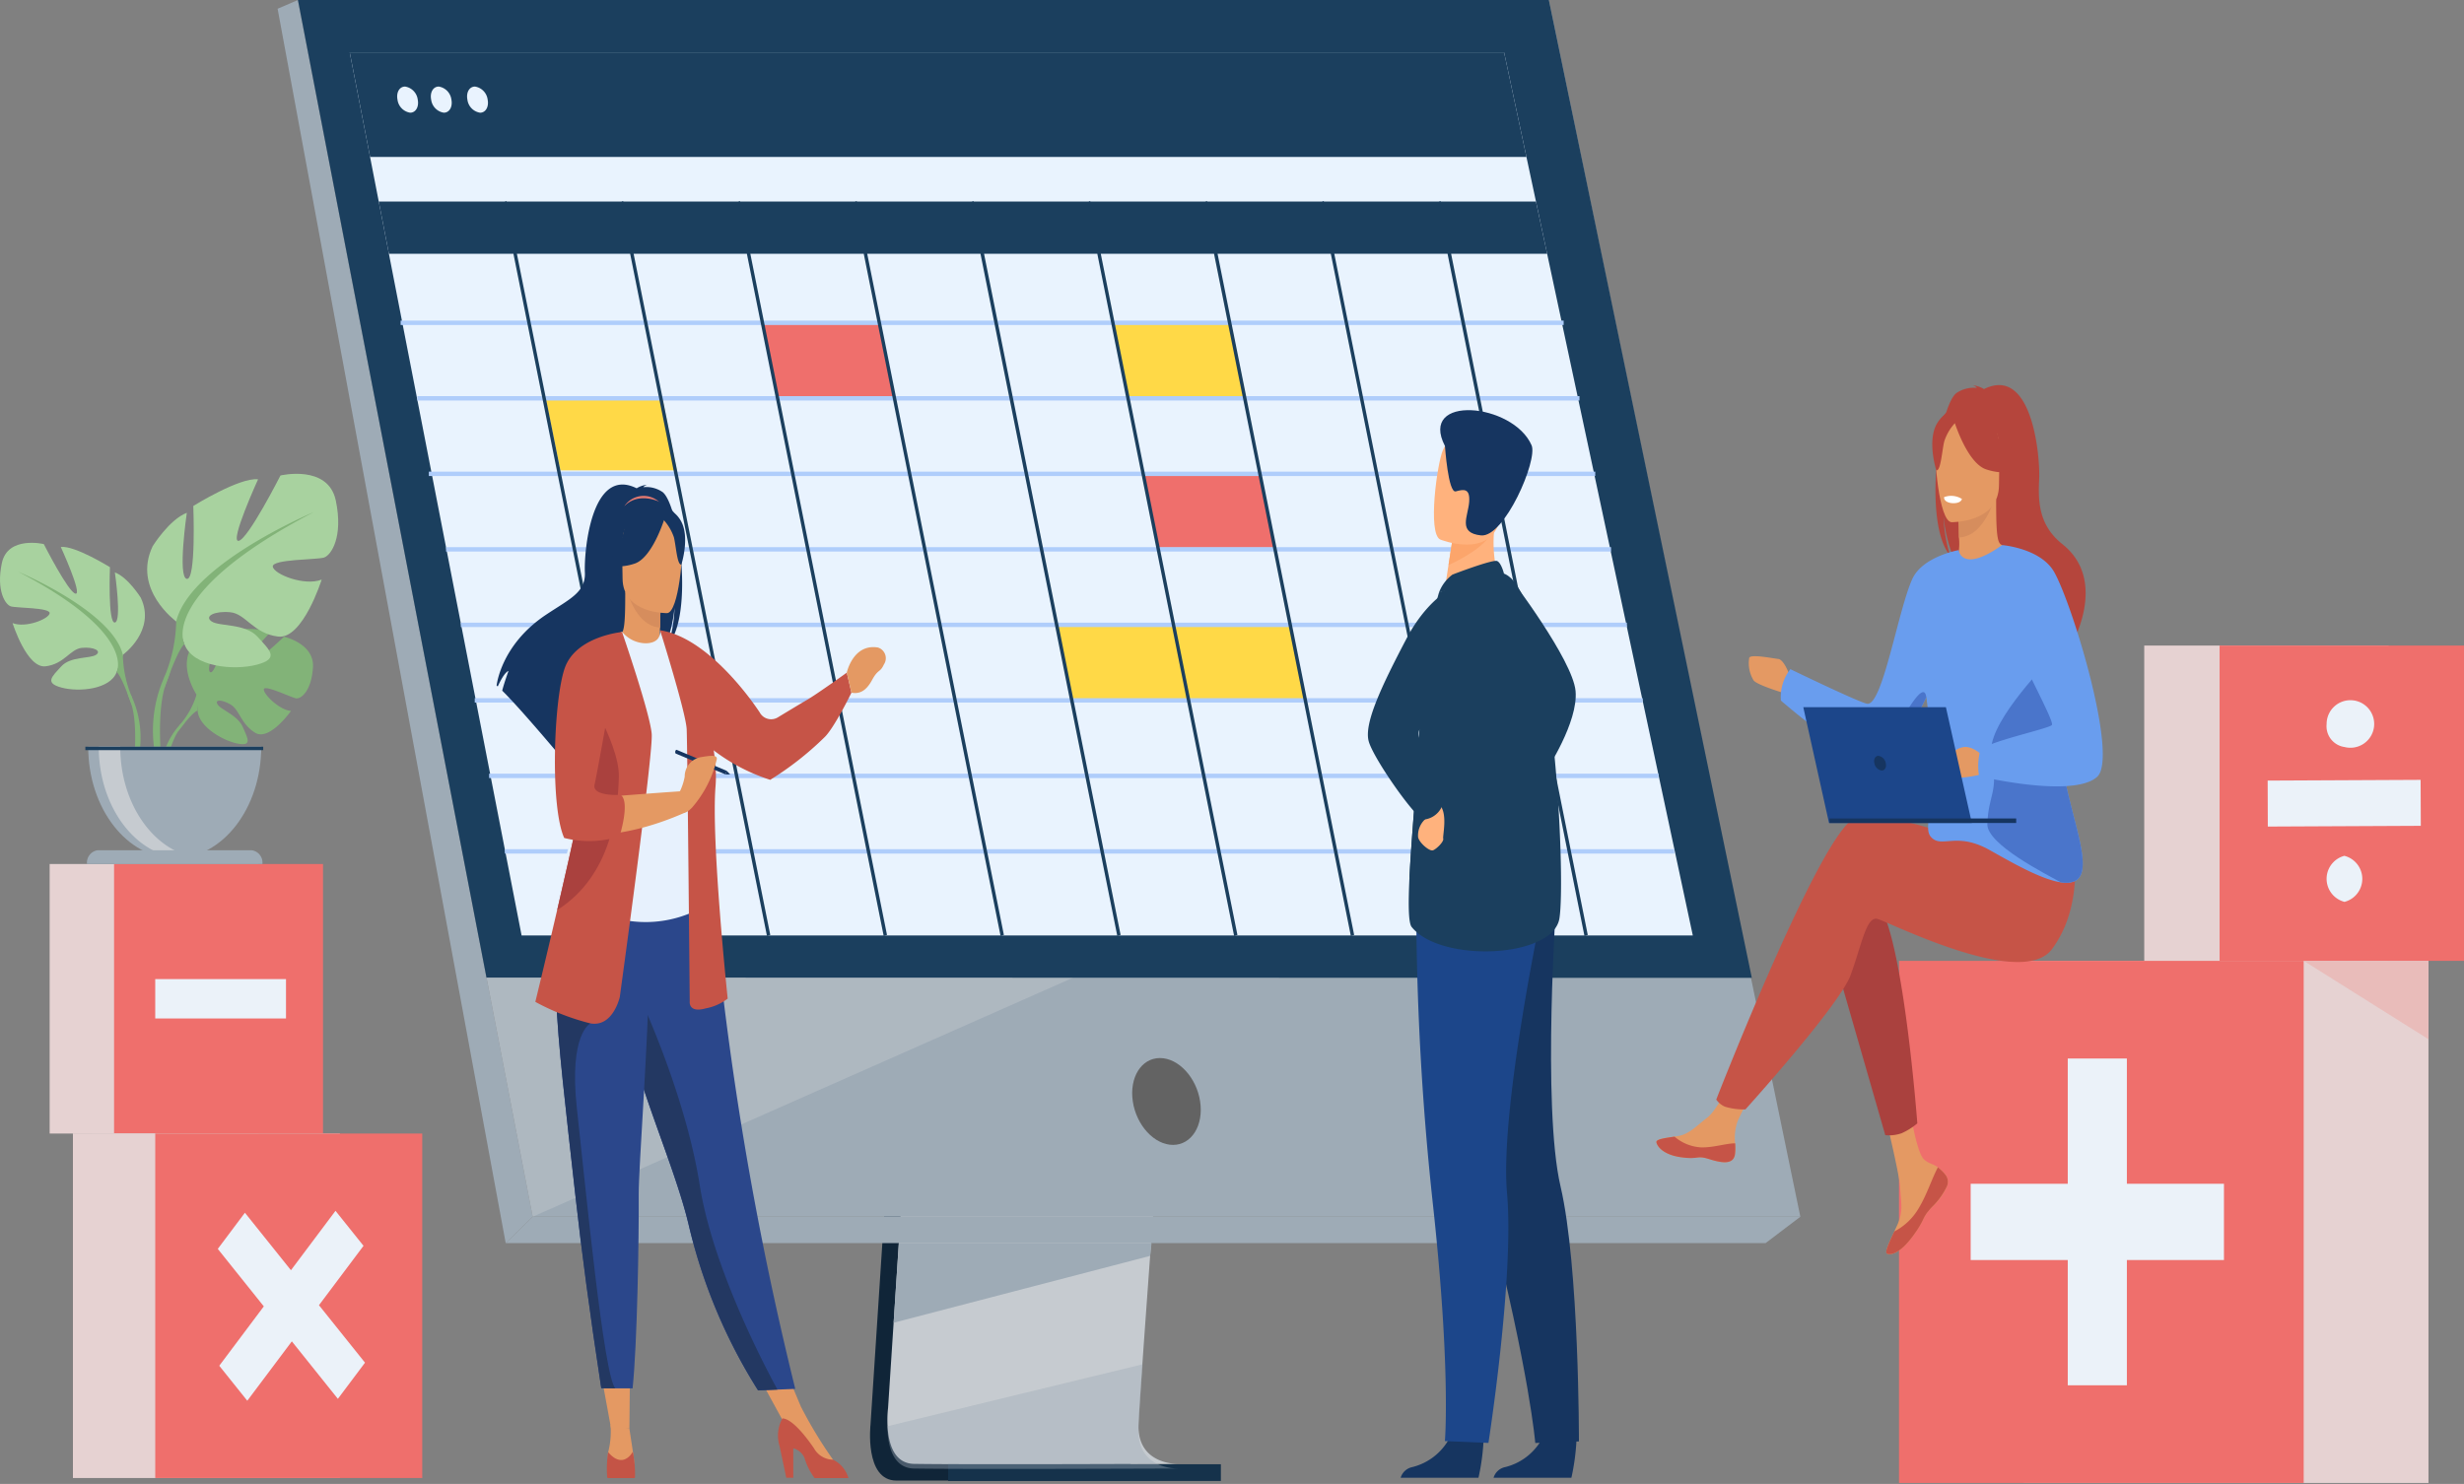 <svg id="Grupo_592457" data-name="Grupo 592457" xmlns="http://www.w3.org/2000/svg" xmlns:xlink="http://www.w3.org/1999/xlink" width="268.32" height="161.627" viewBox="0 0 268.32 161.627">
  <rect x="0" y="0" width="268.32" height="161.627" fill="#808080" stroke="none"/>
  <defs>
    <clipPath id="clip-path">
      <rect id="Rectángulo_53750" data-name="Rectángulo 53750" width="268.32" height="161.627" fill="none"/>
    </clipPath>
    <clipPath id="clip-path-3">
      <rect id="Rectángulo_53727" data-name="Rectángulo 53727" width="31.589" height="11.397" fill="#9eabb6"/>
    </clipPath>
    <clipPath id="clip-path-4">
      <rect id="Rectángulo_53728" data-name="Rectángulo 53728" width="63.87" height="26.05" fill="#c6cbd0"/>
    </clipPath>
  </defs>
  <g id="Grupo_592456" data-name="Grupo 592456" clip-path="url(#clip-path)">
    <g id="Grupo_592455" data-name="Grupo 592455" transform="translate(0 0)">
      <g id="Grupo_592454" data-name="Grupo 592454" clip-path="url(#clip-path)">
        <path id="Trazado_245104" data-name="Trazado 245104" d="M1035,451.657l-6.549,100.485s-.686,6.091,2.825,6.1c5.773.018,28.735,0,28.735,0s-4.345-1.268-4.292-4.121c.062-3.363,7.655-103.417,7.655-103.417Z" transform="translate(-933.655 -396.977)" fill="#102538"/>
        <path id="Trazado_245105" data-name="Trazado 245105" d="M1080.476,542.95c-1.135,0-23.067.093-28.689,0-2.45-.039-2.88-2.811-2.9-4.6a11.558,11.558,0,0,1,.074-1.5l.17-2.612.434-6.657.383-5.881.492-7.557.415-6.379,4.653-71.4,28.374-.95s-3.2,41.872-5.46,72.352c-.253,3.4-.493,6.652-.715,9.692q-.109,1.456-.209,2.843c-.21,2.884-.4,5.532-.569,7.87-.088,1.232-.169,2.377-.242,3.426-.289,4.11-.458,6.735-.46,7.234a5.418,5.418,0,0,0,.055.813c.466,3.2,3.765,3.307,4.191,3.307" transform="translate(-952.253 -383.506)" fill="#c6cbd0"/>
        <path id="Trazado_245106" data-name="Trazado 245106" d="M488.359,0H352.137L368.09,82.684l2.184,11.324,7.43,38.513H515.745Z" transform="translate(-319.695 0.002)" fill="#9eabb6"/>
        <path id="Trazado_245107" data-name="Trazado 245107" d="M330.348,0l-2.211.951L352.976,135.4l2.939-2.876Z" transform="translate(-297.906 0.003)" fill="#9eabb6"/>
        <path id="Trazado_245108" data-name="Trazado 245108" d="M597.753,1114.557H734.944l3.789-2.876H600.692Z" transform="translate(-542.682 -979.156)" fill="#9eabb6"/>
        <path id="Trazado_245212" data-name="Trazado 245212" d="M0,0H29.7V1.821H0Z" transform="translate(103.248 159.484)" fill="#15324b"/>
        <path id="Trazado_245109" data-name="Trazado 245109" d="M1084.352,1135.8l-.153,1.392-27.935,7.282.384-5.881.183-2.794Z" transform="translate(-958.951 -1000.403)" fill="#9eabb6"/>
        <g id="Grupo_592450" data-name="Grupo 592450" transform="translate(96.632 148.596)" opacity="0.4">
          <g id="Grupo_592449" data-name="Grupo 592449">
            <g id="Grupo_592448" data-name="Grupo 592448" clip-path="url(#clip-path-3)">
              <path id="Trazado_245110" data-name="Trazado 245110" d="M1080.484,1253.6c-1.135,0-23.067.093-28.689,0-2.45-.04-2.88-2.811-2.9-4.605l27.8-6.75c-.289,4.11-.458,6.735-.46,7.234a5.435,5.435,0,0,0,.055.813c.466,3.2,3.765,3.307,4.191,3.307" transform="translate(-1048.895 -1242.245)" fill="#9eabb6"/>
            </g>
          </g>
        </g>
        <g id="Grupo_592453" data-name="Grupo 592453" transform="translate(52.984 106.474)" opacity="0.4">
          <g id="Grupo_592452" data-name="Grupo 592452">
            <g id="Grupo_592451" data-name="Grupo 592451" clip-path="url(#clip-path-4)">
              <path id="Trazado_245111" data-name="Trazado 245111" d="M638.981,893.17l-58.845,26.035-5.025-26.05Z" transform="translate(-575.111 -893.155)" fill="#c6cbd0"/>
            </g>
          </g>
        </g>
        <path id="Trazado_245112" data-name="Trazado 245112" d="M488.357,0H352.135L372.666,106.47l137.794.034Z" transform="translate(-319.693 0.003)" fill="#1b3f5e"/>
        <path id="Trazado_245113" data-name="Trazado 245113" d="M1345.633,971.436c-.394-2.612-2.354-4.729-4.378-4.729s-3.346,2.117-2.953,4.729,2.353,4.73,4.378,4.73,3.347-2.117,2.953-4.73" transform="translate(-1214.943 -851.465)" fill="#636363"/>
        <path id="Trazado_245114" data-name="Trazado 245114" d="M559.641,144.041H432.1L417.651,69.793,416.544,64.1l-.945-4.857-2.215-11.388H539.091l2.433,11.388,1.038,4.857,1.216,5.694Z" transform="translate(-375.3 -42.149)" fill="#e9f3fe"/>
        <path id="Trazado_245115" data-name="Trazado 245115" d="M539.091,47.854H413.384L415.6,59.242H541.524Z" transform="translate(-375.3 -42.149)" fill="#1b3f5e"/>
        <path id="Trazado_245116" data-name="Trazado 245116" d="M901.368,294.938h12.716l1.65,8.225H903.018Z" transform="translate(-818.326 -259.778)" fill="#ef6f6c"/>
        <path id="Trazado_245117" data-name="Trazado 245117" d="M644.882,363.932H657.6l1.574,7.849H646.49Z" transform="translate(-585.47 -320.547)" fill="#ffd947"/>
        <path id="Trazado_245118" data-name="Trazado 245118" d="M1316.827,294.938h12.716l1.65,8.225h-12.716Z" transform="translate(-1195.51 -259.778)" fill="#ffd947"/>
        <path id="Trazado_245119" data-name="Trazado 245119" d="M1351.832,434.5h12.716l1.574,7.849H1353.44Z" transform="translate(-1227.29 -382.702)" fill="#ef6f6c"/>
        <path id="Trazado_245120" data-name="Trazado 245120" d="M1249.04,570.91h25.5l1.581,8.225h-25.432Z" transform="translate(-1133.967 -502.851)" fill="#ffd947"/>
        <rect id="Rectángulo_53729" data-name="Rectángulo 53729" width="126.651" height="0.478" transform="translate(43.626 34.921)" fill="#afcdfb"/>
        <rect id="Rectángulo_53730" data-name="Rectángulo 53730" width="126.553" height="0.478" transform="translate(45.444 43.146)" fill="#afcdfb"/>
        <rect id="Rectángulo_53731" data-name="Rectángulo 53731" width="127.018" height="0.478" transform="translate(46.7 51.371)" fill="#afcdfb"/>
        <rect id="Rectángulo_53732" data-name="Rectángulo 53732" width="126.868" height="0.478" transform="translate(48.571 59.595)" fill="#afcdfb"/>
        <rect id="Rectángulo_53733" data-name="Rectángulo 53733" width="126.978" height="0.478" transform="translate(50.182 67.82)" fill="#afcdfb"/>
        <rect id="Rectángulo_53734" data-name="Rectángulo 53734" width="127.182" height="0.478" transform="translate(51.699 76.045)" fill="#afcdfb"/>
        <rect id="Rectángulo_53735" data-name="Rectángulo 53735" width="127.339" height="0.478" transform="translate(53.262 84.269)" fill="#afcdfb"/>
        <rect id="Rectángulo_53736" data-name="Rectángulo 53736" width="127.348" height="0.478" transform="translate(54.975 92.494)" fill="#afcdfb"/>
        <path id="Trazado_245121" data-name="Trazado 245121" d="M470.324,79.084c-.609,0-.98.637-.828,1.424a1.648,1.648,0,0,0,1.378,1.423c.609,0,.98-.637.828-1.423a1.649,1.649,0,0,0-1.378-1.424" transform="translate(-426.211 -69.656)" fill="#e9f3fe"/>
        <path id="Trazado_245122" data-name="Trazado 245122" d="M510.113,79.084c-.609,0-.98.637-.828,1.424a1.649,1.649,0,0,0,1.378,1.423c.609,0,.98-.637.828-1.423a1.649,1.649,0,0,0-1.378-1.424" transform="translate(-462.334 -69.656)" fill="#e9f3fe"/>
        <path id="Trazado_245123" data-name="Trazado 245123" d="M554.335,80.508a1.649,1.649,0,0,0-1.378-1.424c-.609,0-.98.637-.828,1.424a1.649,1.649,0,0,0,1.378,1.424c.609,0,.98-.637.828-1.424" transform="translate(-501.231 -69.656)" fill="#e9f3fe"/>
        <path id="Trazado_245124" data-name="Trazado 245124" d="M578.984,263.682l.358-.12-14.881-74.189h10.458L573.7,183.68H563.32l-.012-.06-.179.06H550.6l-.012-.06-.179.06H537.888l-.012-.06-.18.06H525.172l-.012-.06-.179.06H512.456l-.012-.06-.179.06H499.741l-.012-.06-.179.06H487.025l-.012-.06-.179.06H474.309l-.012-.06-.179.06H461.593l-.012-.06-.179.06H447.686l1.107,5.694h13.559l14.9,74.308.358-.12-14.881-74.189h12.333l14.9,74.308.358-.12-14.881-74.189h12.333l14.9,74.308.358-.12-14.881-74.189H500.5l14.9,74.308.359-.12-14.881-74.189h12.333l14.9,74.308.358-.12L513.6,189.374h12.334l14.9,74.308.358-.12-14.881-74.189h12.333l14.9,74.308.358-.12L539.03,189.374h12.333l14.9,74.308.358-.12-14.881-74.189h12.334Z" transform="translate(-406.441 -161.73)" fill="#1b3f5e"/>
        <rect id="Rectángulo_53737" data-name="Rectángulo 53737" width="26.614" height="34.342" transform="translate(233.499 70.313)" fill="#e6d2d2"/>
        <rect id="Rectángulo_53738" data-name="Rectángulo 53738" width="26.614" height="34.342" transform="translate(241.705 70.313)" fill="#ef6f6c"/>
        <path id="Trazado_245125" data-name="Trazado 245125" d="M2752,781.934a2.59,2.59,0,0,0,.016,5.016h0a2.59,2.59,0,0,0-.016-5.016" transform="translate(-2496.706 -688.719)" fill="#ebf2f9"/>
        <path id="Trazado_245126" data-name="Trazado 245126" d="M2752.018,645.5h0a2.59,2.59,0,1,0-1.952-2.5,2.287,2.287,0,0,0,1.952,2.5" transform="translate(-2496.706 -564.135)" fill="#ebf2f9"/>
        <path id="Trazado_245208" data-name="Trazado 245208" d="M.005.018,16.661.007l0,5.007L0,5.025Z" transform="translate(246.935 85.003) rotate(-0.237)" fill="#ebf2f9"/>
        <rect id="Rectángulo_53740" data-name="Rectángulo 53740" width="22.752" height="29.358" transform="translate(5.407 94.107)" fill="#e6d2d2"/>
        <path id="Trazado_245209" data-name="Trazado 245209" d="M0,0H22.752V29.358H0Z" transform="translate(12.423 94.107)" fill="#ef6f6c"/>
        <rect id="Rectángulo_53742" data-name="Rectángulo 53742" width="14.24" height="4.288" transform="translate(16.904 106.642)" fill="#ebf2f9"/>
        <path id="Trazado_245127" data-name="Trazado 245127" d="M707.939,1244.813l1.328,7.215,1.989-.014.073-7.2Z" transform="translate(-642.718 -1096.417)" fill="#e49963"/>
        <path id="Trazado_245128" data-name="Trazado 245128" d="M889.508,1240.375l3.778,6.908,1.472-2.439-2.274-5.418Z" transform="translate(-807.559 -1091.672)" fill="#e49963"/>
        <path id="Trazado_245129" data-name="Trazado 245129" d="M605.051,443.518a3.118,3.118,0,0,0-2.085-.515.887.887,0,0,1,.44-.269,2.694,2.694,0,0,0-1.153.388c-4.964-2.468-5.744,6.963-5.639,9.154s-1.668,2.906-4.251,4.632c-4.927,3.294-5.36,7.7-5.36,7.7.038.029.078.063.121.1.244-.534.748-1.538,1.172-1.689-.016.049-.5,1.382-.683,2.146,1.454,1.427,4.173,4.588,6.068,6.83a4.576,4.576,0,0,1,.129-1.389l.234,1.819c1.014,1.2,1.713,2.049,1.713,2.049-.125-1.77,6.206-11.114,9.509-13.912a15.043,15.043,0,0,0,1.111-4.438,14.531,14.531,0,0,1-.676,4.015c2.8-3.322,1.169-15.292-.651-16.626" transform="translate(-532.923 -389.938)" fill="#163560"/>
        <path id="Trazado_245130" data-name="Trazado 245130" d="M737.044,547.022a3.755,3.755,0,0,1-2.807.661c-1.14-.4-1.885-2.309-1.869-2.313.483-.124.622-.98.612-4.659l.218.055,3.67.938s-.083,1.49-.086,2.894a5.582,5.582,0,0,0,.262,2.423" transform="translate(-664.895 -476.253)" fill="#e49963"/>
        <path id="Trazado_245131" data-name="Trazado 245131" d="M738.078,453.96a2.512,2.512,0,0,1,4.083-.127,12.364,12.364,0,0,0-4.083.127" transform="translate(-670.08 -398.835)" fill="#e37970"/>
        <path id="Trazado_245132" data-name="Trazado 245132" d="M745.05,542.116s-.083,1.49-.086,2.894c-2.054-.075-3.139-2.492-3.584-3.832Z" transform="translate(-673.078 -476.664)" fill="#d68d5d"/>
        <path id="Trazado_245133" data-name="Trazado 245133" d="M723.8,464.962a16.2,16.2,0,0,1-1.335-4.07c-.184-1.34.344-6.3,4.211-5.59a4.536,4.536,0,0,1,2.179,1.063c.84.732,2.051,2.311.7,6.644l-.352,1.464Z" transform="translate(-655.881 -400.963)" fill="#163560"/>
        <path id="Trazado_245134" data-name="Trazado 245134" d="M734.7,867.681l-1.945.077-2.106.083a59.025,59.025,0,0,1-7.592-18.189q-.1-.391-.2-.79c-1.493-5.618-4.588-12.669-6.219-19.052-.26-1.017-.493-1.973-.7-2.879q-.1-.435-.194-.856a85.514,85.514,0,0,1-1.871-12.709l11.779.122a356.689,356.689,0,0,0,9.053,54.194" transform="translate(-648.103 -716.404)" fill="#2b478b"/>
        <path id="Trazado_245135" data-name="Trazado 245135" d="M674.255,595.595c-.03,7.232.822,10.335.822,10.335a12.663,12.663,0,0,1-11.037.873c-.071-.029-4.963-1.469-4.963-1.469.1-.293.992-5.167,1.09-5.435,1.265-3.507,2.226-5.045,2.376-6.122a29.519,29.519,0,0,0,.146-6.06,61.081,61.081,0,0,0-1.453-9.516,32.824,32.824,0,0,0,4.862-2.145,3.377,3.377,0,0,0,2.623,1.256c1.194-.034,1.581-.694,1.519-1.414,1.272.914,2.288,1.777,2.288,1.777,1.081,2.424,3.275,4.777,3.433,8.5.039.914-1.706,9.223-1.707,9.425" transform="translate(-598.357 -507.245)" fill="#e7f1fd"/>
        <path id="Trazado_245136" data-name="Trazado 245136" d="M791.307,584.849c-1.729-2.607-6.209-8.259-10.832-8.952l3.989,10.028a4.789,4.789,0,0,0,1.406,2.72,20.463,20.463,0,0,0,6.572,3.538,33.882,33.882,0,0,0,5.9-4.623c1.069-1.011,2.948-4.866,2.948-4.866l-.507-2.188s-3.189,2.3-4.329,2.965c-.649.378-2.144,1.281-3.2,1.92a1.407,1.407,0,0,1-1.948-.542" transform="translate(-708.571 -507.244)" fill="#c65447"/>
        <path id="Trazado_245137" data-name="Trazado 245137" d="M740.206,482.028s-4.859.1-4.862-3.8-.633-6.522,2.469-6.754,3.706,1.258,3.953,2.561-.3,7.867-1.56,7.994" transform="translate(-667.549 -415.247)" fill="#e49963"/>
        <path id="Trazado_245138" data-name="Trazado 245138" d="M724.631,464.982s-1.33,4.582-3.372,5.259-2.927-.028-2.927-.028a8.027,8.027,0,0,0,1.891-4.408s3.4-3,4.408-.823" transform="translate(-652.153 -408.852)" fill="#163560"/>
        <path id="Trazado_245139" data-name="Trazado 245139" d="M783.128,468.447a5.464,5.464,0,0,1,1.236,2.017c.242.995.351,3.042.814,2.972,0,0,1-3.114-.124-4.876-1.194-1.868-1.925-.114-1.925-.114" transform="translate(-710.979 -411.945)" fill="#163560"/>
        <path id="Trazado_245140" data-name="Trazado 245140" d="M1000.884,594.036s.685-3.185,3.4-2.735a1.223,1.223,0,0,1,.64,1.851c-.429.927-.614.448-1.289,1.694s-1.407,1.527-2.243,1.378Z" transform="translate(-908.674 -520.773)" fill="#e49963"/>
        <path id="Trazado_245141" data-name="Trazado 245141" d="M718.824,1301.955a8.9,8.9,0,0,1-.253,2.958s-.326,1.913,1.135,1.949,1.819-.142,1.653-1.316-.48-3.2-.48-3.2Z" transform="translate(-652.342 -1146.748)" fill="#e49963"/>
        <path id="Trazado_245142" data-name="Trazado 245142" d="M720.242,1329.175a1.079,1.079,0,0,1-.092.063h-2.859a.681.681,0,0,1-.081-.063,11.89,11.89,0,0,1,.1-2.767c1.654,1.956,2.689-.048,2.689-.048a12.806,12.806,0,0,1,.238,2.815" transform="translate(-651.086 -1168.243)" fill="#c45446"/>
        <path id="Trazado_245143" data-name="Trazado 245143" d="M930.28,1290.7a47.393,47.393,0,0,1-3.52-5.819l-2,1.324,4.476,5.424,1.047-.178Z" transform="translate(-839.561 -1131.705)" fill="#e49963"/>
        <path id="Trazado_245144" data-name="Trazado 245144" d="M926.95,1302.478h-3.685a7.152,7.152,0,0,1-1.1-2.2,1.866,1.866,0,0,0-1.219-1.052v3.212h-.764l-.724-3.414a3.913,3.913,0,0,1,.3-3.049c.39,0,1.439.343,3.429,3.236a2.409,2.409,0,0,0,2.093,1.26.187.187,0,0,0,.029.02,3.189,3.189,0,0,1,1.641,1.984" transform="translate(-834.56 -1141.484)" fill="#c45446"/>
        <path id="Trazado_245145" data-name="Trazado 245145" d="M780.251,575.9s2.811,8.961,2.894,10.775.331,29.657.331,29.657-.165,1.28,1.736.747a5.625,5.625,0,0,0,2.4-1.067s-1.819-17.175-1.323-23.15-3.8-15.718-3.8-15.718Z" transform="translate(-708.368 -507.245)" fill="#c65447"/>
        <path id="Trazado_245146" data-name="Trazado 245146" d="M751.2,949.11l-2.106.083A59.024,59.024,0,0,1,741.5,931q-.1-.391-.2-.79c-1.493-5.618-4.588-12.669-6.22-19.052-.26-1.017-.493-1.973-.7-2.879q-.1-.435-.194-.856l1.735-1.7s5.208,10.881,6.82,21.122c1.4,8.9,7.009,19.6,8.461,22.26" transform="translate(-666.541 -797.755)" fill="#233862"/>
        <path id="Trazado_245147" data-name="Trazado 245147" d="M803.681,687.344l-.1.406-5.451-2.286a.331.331,0,0,1-.034-.25c.041-.157.137-.155.137-.155Z" transform="translate(-724.556 -603.391)" fill="#163560"/>
        <path id="Trazado_245148" data-name="Trazado 245148" d="M666.076,906.467c.03,4.98-.165,16.429-.668,21.169h-1.865c-1.031,0-1.545-.019-1.545-.019-1.261-8.241-2.158-15.06-2.811-20.936-.536-4.822-1.012-8.956-1.378-12.515-.369-3.581-.625-6.58-.717-9.114q-.021-.6-.031-1.164t-.005-1.1l10.177-1.28c-.128,8.725-1.174,22.069-1.157,24.963" transform="translate(-596.521 -776.419)" fill="#2b478b"/>
        <path id="Trazado_245149" data-name="Trazado 245149" d="M663.9,953.852c-1.031,0-1.545-.019-1.545-.019-1.261-8.241-2.158-15.06-2.811-20.936-.536-4.822-1.012-8.956-1.378-12.515-.369-3.581-.625-6.58-.717-9.114l3.734,2.834s-2.384,1.085-1.474,9.3,2.925,29.287,4.191,30.45" transform="translate(-596.883 -802.635)" fill="#233862"/>
        <path id="Trazado_245150" data-name="Trazado 245150" d="M641.99,617.146s-.717,3.342-3.2,2.916a25.3,25.3,0,0,1-6.007-2.347s1.06-4.322,2.378-10c1.6-6.873,3.571-15.734,4.5-21.323.261-1.566.44-2.874.506-3.811l2.058-5.152s3.068,8.885,3.233,11.125-3.472,28.591-3.472,28.591" transform="translate(-574.488 -508.594)" fill="#c65447"/>
        <path id="Trazado_245151" data-name="Trazado 245151" d="M663.091,588.222l2.716-10.792a36.264,36.264,0,0,0-5.152,2.437,18.129,18.129,0,0,0-1.742,5.921s-.7,9.916.867,13.543c0,0,4.961,1.28,12.9-2.24v-2.347s-8.681.587-10.458.854Z" transform="translate(-598.066 -508.594)" fill="#e49963"/>
        <path id="Trazado_245152" data-name="Trazado 245152" d="M665.312,659.467c-.111,3.627-.772,10.668-6.669,14.437-.016.009-.031.02-.047.029,1.6-6.873,3.571-15.734,4.5-21.323,1.083,2.089,2.275,4.86,2.215,6.857" transform="translate(-597.92 -574.812)" fill="#aa413e"/>
        <path id="Trazado_245153" data-name="Trazado 245153" d="M663.21,577.43s-5.035.458-6.247,3.943-1.6,15.078-.055,18.491a10.979,10.979,0,0,0,5.883-.126l.139-.034s1.2-3.787.124-4.534c0,0-3.169.213-2.838-1.138s3-16.6,3-16.6" transform="translate(-595.468 -508.594)" fill="#c65447"/>
        <path id="Trazado_245154" data-name="Trazado 245154" d="M800.206,695.018a6.288,6.288,0,0,0,.839-2.186,2.13,2.13,0,0,1,1.8-2.125c1.194-.2,1.707-.224,1.7.21a12.356,12.356,0,0,1-2.688,5.276c-1.713,1.81-1.654-1.174-1.654-1.174" transform="translate(-726.483 -608.245)" fill="#e49963"/>
        <path id="Trazado_245155" data-name="Trazado 245155" d="M858.24,704.629l-.392-.392-.1.406Z" transform="translate(-778.723 -620.284)" fill="#163560"/>
        <path id="Trazado_245214" data-name="Trazado 245214" d="M0,0H44.07V56.866H0Z" transform="translate(220.381 104.656)" fill="#e6d2d2"/>
        <path id="Trazado_245213" data-name="Trazado 245213" d="M0,0H44.07V56.866H0Z" transform="translate(206.793 104.656)" fill="#ef6f6c"/>
        <path id="Trazado_245156" data-name="Trazado 245156" d="M2356.92,980.775h-10.573V967.133h-6.437v13.643h-10.573v8.306h10.573v13.643h6.437V989.082h10.573Z" transform="translate(-2114.739 -851.84)" fill="#ebf2f9"/>
        <path id="Trazado_245157" data-name="Trazado 245157" d="M2722.962,877.9l13.588,8.539V877.9Z" transform="translate(-2472.099 -773.246)" fill="#e9bcba"/>
        <path id="Trazado_245158" data-name="Trazado 245158" d="M2230.251,1006.767a1.248,1.248,0,0,1,.14,1.085.011.011,0,0,1,0,.005,6.468,6.468,0,0,1-1.651,2.338c-.1.1-.188.2-.265.285l-.059.069-.046.053c-.726.863-.453,1.061-1.757,2.813-1.487,2-2.511,2.033-2.8,1.851-.246-.155.254-1.214.809-2.4.027-.057.053-.116.081-.174.074-.158.147-.319.221-.478.65-1.432.483-2.1.329-4.236-.125-1.732-2.089-9.678-2.089-9.678l2.85-.634s.859,6.327,1.8,7.3c.506.519,1.072.526,1.558.911q.051.04.1.082a4.093,4.093,0,0,1,.78.809" transform="translate(-2018.342 -878.732)" fill="#e49963"/>
        <path id="Trazado_245159" data-name="Trazado 245159" d="M2236.013,1067.444a1.248,1.248,0,0,1,.14,1.085.013.013,0,0,1,0,.006,7.493,7.493,0,0,1-1.654,2.33c-.1.105-.185.2-.263.292l-.06.069-.045.053c-.726.863-.453,1.061-1.757,2.813-1.488,2-2.512,2.033-2.8,1.851-.246-.155.255-1.214.809-2.4a6.607,6.607,0,0,0,2.651-2.52c.9-1.475,1.493-3.369,2.1-4.466.034.027.068.054.1.082a4.1,4.1,0,0,1,.78.809" transform="translate(-2024.104 -939.409)" fill="#c65447"/>
        <path id="Trazado_245160" data-name="Trazado 245160" d="M1966.42,996.2c-.176,1.135-1.43.946-2.831.5s-1.068.083-3.062-.2-2.6-1.244-2.659-1.627c-.054-.339.931-.459,1.988-.616.133-.019.266-.04.4-.062,1.193-.193,2.067-1.187,3.151-2,1.027-.773,2.558-3.921,2.558-3.921l2.734.279s-1.435,2.812-1.99,4.035a5.392,5.392,0,0,0-.268,2.4,5.818,5.818,0,0,1-.021,1.207" transform="translate(-1777.491 -870.464)" fill="#e49963"/>
        <path id="Trazado_245161" data-name="Trazado 245161" d="M1963.588,1040.929c-1.4-.442-1.068.083-3.062-.2s-2.6-1.244-2.659-1.627c-.054-.339.931-.459,1.988-.616l.01.026a4.875,4.875,0,0,0,2.855,1.145c1.353.043,2.786-.458,3.72-.438a5.842,5.842,0,0,1-.021,1.207c-.176,1.135-1.43.946-2.831.5" transform="translate(-1777.49 -914.686)" fill="#c65447"/>
        <path id="Trazado_245162" data-name="Trazado 245162" d="M2071.529,601.99s-.651-2.06-1.368-2.144-3-.546-3.16-.126a3.562,3.562,0,0,0,.489,2.48c.488.546,3.518,1.429,3.518,1.429Z" transform="translate(-1876.516 -528.073)" fill="#e49963"/>
        <path id="Trazado_245163" data-name="Trazado 245163" d="M2164.452,823.717l5.893,20.465a4.224,4.224,0,0,0,1.773-.21,7.16,7.16,0,0,0,1.714-1.077s-1.462-19.649-4.142-23.737-5.239,4.559-5.239,4.559" transform="translate(-1965.044 -720.539)" fill="#aa413e"/>
        <path id="Trazado_245164" data-name="Trazado 245164" d="M2064.418,751.463s-16.934-7.388-20.71-5.816-15.116,30.682-15.116,30.682a2.274,2.274,0,0,0,.955.777,7.056,7.056,0,0,0,2.222.294s10.233-11.318,11.451-14.619,1.705-6.445,2.924-6.13,15.716,7.7,19,3.3,2.429-10.12,2.429-10.12Z" transform="translate(-1841.7 -656.564)" fill="#c65447"/>
        <path id="Trazado_245165" data-name="Trazado 245165" d="M2289.326,370.431a15.5,15.5,0,0,1-.721-4.281,16.049,16.049,0,0,0,1.185,4.732c3.522,2.983,10.271,12.945,10.138,14.833,0,0,2.378-5.2,2.419-5.234,0,0,4.385-7.2-.812-11.319-2.642-2.1-2.629-4.784-2.518-7.12s-.721-12.391-6.013-9.76a2.87,2.87,0,0,0-1.229-.414.946.946,0,0,1,.469.287,3.326,3.326,0,0,0-2.223.549c-1.94,1.422-3.676,14.185-.694,17.727" transform="translate(-2076.958 -309.902)" fill="#b5453c"/>
        <path id="Trazado_245166" data-name="Trazado 245166" d="M2312.431,463.059c-.018.01,1.7,1.161,2.992.705,1.216-.428,2.01-2.461,1.993-2.466-.515-.132-.664-1.045-.652-4.967l-.233.059-3.913,1s.089,1.589.091,3.086a5.947,5.947,0,0,1-.279,2.583" transform="translate(-2099.389 -401.931)" fill="#e49963"/>
        <path id="Trazado_245167" data-name="Trazado 245167" d="M2314.47,457.826s.089,1.589.092,3.086c2.19-.08,3.347-2.657,3.822-4.086Z" transform="translate(-2101.24 -402.367)" fill="#d68d5d"/>
        <path id="Trazado_245168" data-name="Trazado 245168" d="M2294.5,375.567a17.264,17.264,0,0,0,1.423-4.34c.2-1.428-.366-6.722-4.49-5.96a4.835,4.835,0,0,0-2.323,1.133c-.9.78-2.187,2.464-.743,7.084l.375,1.56Z" transform="translate(-2076.957 -321.657)" fill="#b5453c"/>
        <path id="Trazado_245169" data-name="Trazado 245169" d="M2289.53,393.762s5.18.11,5.184-4.054.674-6.954-2.633-7.2-3.951,1.342-4.215,2.731.316,8.387,1.664,8.523" transform="translate(-2077.032 -336.886)" fill="#e49963"/>
        <path id="Trazado_245170" data-name="Trazado 245170" d="M2290.929,376.469s-3.538-3.122-4.658-.963c-.339-.375-.944-.647-1.743.6-1.2,1.878-.132,5.2-.132,5.2.493.074.609-2.109.868-3.169a5.37,5.37,0,0,1,1.152-1.97c.452,1.315,1.7,4.461,3.408,5.029,2.177.722,3.121-.03,3.121-.03a8.56,8.56,0,0,1-2.016-4.7" transform="translate(-2073.54 -330.072)" fill="#b5453c"/>
        <path id="Trazado_245171" data-name="Trazado 245171" d="M2290.135,533.643c-.28,1-1.136,1.259-2.285,1.085-2.19-.33-5.443-2.227-7.787-3.539-3.574-2-5.2-.12-6.335-1.393s1.3-4.1-.812-17.236c-.716-4.454,3.819-14.011,3.819-14.011s.314,2.589,4.738-.554a56.2,56.2,0,0,1,3.508,7.174c1.814,4.442,3.552,9.806,3.042,12.571-.975,5.27,2.924,12.995,2.112,15.9" transform="translate(-2063.447 -438.629)" fill="#699dee"/>
        <path id="Trazado_245172" data-name="Trazado 245172" d="M2124.052,502.64l-2.674,14.176s-.333.765-.855,1.854c-1.225,2.557-3.494,6.9-4.946,7.342-.716.218-2.24-.551-3.926-1.651a78.858,78.858,0,0,1-6.957-5.335,4.95,4.95,0,0,1,1.028-3.424s7.635,3.7,8.393,3.773c1.653.152,3.335-10.142,4.88-13.572,1.116-2.481,5.058-3.164,5.058-3.164" transform="translate(-1910.762 -442.72)" fill="#699dee"/>
        <path id="Trazado_245173" data-name="Trazado 245173" d="M2299.846,453.43s-.1.529-1.116.447c0,0-.856-.068-.83-.65a2.185,2.185,0,0,1,1.946.2" transform="translate(-2086.198 -399.078)" fill="#fff"/>
        <path id="Trazado_245174" data-name="Trazado 245174" d="M2359.316,624.734c-.28,1-1.136,1.259-2.285,1.085-1.516-.852-8.063-4.125-7.99-6.343.108-3.284,1.259-3.388.447-7.441-.652-3.254,5.4-9.3,6.363-10.62,1.814,4.441,1.865,4.651,1.354,7.416-.975,5.271,2.924,12.995,2.112,15.9" transform="translate(-2132.627 -529.72)" fill="#4a75cb"/>
        <path id="Trazado_245175" data-name="Trazado 245175" d="M2189.387,632.938c-1.225,2.557-3.494,6.9-4.946,7.342-.716.218-2.24-.551-3.926-1.651a7.966,7.966,0,0,0,3.588.254c1.259-.157,1.624-2.148,3.614-5.135,1.291-1.937,1.607-1.449,1.67-.81" transform="translate(-1979.627 -556.987)" fill="#4a75cb"/>
        <path id="Trazado_245176" data-name="Trazado 245176" d="M2306.817,683.349s-1.1-1.1-2.132-.838a1.9,1.9,0,0,0-1.5,1.6c.041.419.589,1.6,1.381,1.7a11.925,11.925,0,0,0,3.046-.629Z" transform="translate(-2090.991 -601.112)" fill="#e49963"/>
        <path id="Trazado_245177" data-name="Trazado 245177" d="M2340.789,498s4.223.336,5.684,2.966c2.057,3.7,7,20.174,4.657,22.279-2.635,2.37-12.846-.07-12.846-.07a6.265,6.265,0,0,1,.122-2.786c.433-.908,7.472-2.375,7.8-2.795s-4.061-8.175-4.061-9.432S2340.789,498,2340.789,498" transform="translate(-2122.763 -438.63)" fill="#699dee"/>
        <path id="Trazado_245178" data-name="Trazado 245178" d="M2149.808,658.716h-15.552l-2.8-12.616h15.528Z" transform="translate(-1935.084 -569.077)" fill="#1c468a"/>
        <rect id="Rectángulo_53745" data-name="Rectángulo 53745" width="20.332" height="0.492" transform="translate(199.225 89.147)" fill="#163560"/>
        <path id="Trazado_245179" data-name="Trazado 245179" d="M2215.239,691.363c-.1-.443.1-.8.444-.8a.967.967,0,0,1,.8.8c.1.443-.1.8-.444.8a.966.966,0,0,1-.8-.8" transform="translate(-2011.129 -608.237)" fill="#163560"/>
        <path id="Trazado_245210" data-name="Trazado 245210" d="M0,0H29.076V37.519H0Z" transform="translate(7.941 123.465)" fill="#e6d2d2"/>
        <path id="Trazado_245211" data-name="Trazado 245211" d="M0,0H29.076V37.519H0Z" transform="translate(16.906 123.465)" fill="#ef6f6c"/>
        <path id="Trazado_245180" data-name="Trazado 245180" d="M273.472,1122.83l-5.013-6.26,4.851-6.468-3.052-3.811-4.851,6.468-5.013-6.26-2.954,3.938,5.012,6.26-4.851,6.468,3.052,3.811,4.851-6.468,5.013,6.26Z" transform="translate(-233.724 -974.409)" fill="#ebf2f9"/>
        <path id="Trazado_245181" data-name="Trazado 245181" d="M95.155,1035.684,86.19,1042.7v-7.014Z" transform="translate(-78.249 -912.219)" fill="#e6d2d2"/>
        <path id="Trazado_245182" data-name="Trazado 245182" d="M1785.2,528s6.778,8.907,7.1,12.314-3.227,8.737-3.227,8.737Z" transform="translate(-1620.728 -465.06)" fill="#1b3f5e"/>
        <path id="Trazado_245183" data-name="Trazado 245183" d="M1664.616,1302.745a24.07,24.07,0,0,1-.562,4.293h-8.475a1.662,1.662,0,0,1,1.249-1.156,6.312,6.312,0,0,0,4.353-3.766c.846-2.381,3.435.629,3.435.629" transform="translate(-1503.053 -1146.083)" fill="#163560"/>
        <path id="Trazado_245184" data-name="Trazado 245184" d="M1774.4,1302.745a24.13,24.13,0,0,1-.561,4.293h-8.475a1.658,1.658,0,0,1,1.249-1.156,6.314,6.314,0,0,0,4.353-3.766c.846-2.381,3.435.629,3.435.629" transform="translate(-1602.72 -1146.083)" fill="#163560"/>
        <path id="Trazado_245185" data-name="Trazado 245185" d="M1699.081,826.849s1.188,9.8,5.618,27.2,5.034,24.932,5.034,24.932l4.753-.172s.04-19.014-2-27.763-.44-31.54-.44-31.54Z" transform="translate(-1542.547 -721.811)" fill="#163560"/>
        <path id="Trazado_245186" data-name="Trazado 245186" d="M1673.943,824.008a306.125,306.125,0,0,0,1.812,32.9c1.98,18.134,1.309,25.831,1.309,25.831l4.743.2s2.835-18.14,2.022-27.217,3.881-31.145,3.881-31.145Z" transform="translate(-1519.721 -725.777)" fill="#1c468a"/>
        <path id="Trazado_245187" data-name="Trazado 245187" d="M1712.748,480.142l-2.527,2.138-3.652-.878c.05-.381.291-1.957.511-3.385.013-.084.027-.168.039-.251.188-1.215.35-2.259.35-2.259l3.411-1.942,1.272-.724c0,.026-.1,1.349-.112,1.542a14.053,14.053,0,0,0,.708,5.76" transform="translate(-1549.345 -416.472)" fill="#ffb27d"/>
        <path id="Trazado_245188" data-name="Trazado 245188" d="M1681.535,561.319c-.734,4.318-12.94,4.83-16.087.91-.358-.447-.376-2.525-.241-5.327.264-5.475,1.112-13.711,1.145-17.918a42.658,42.658,0,0,1,.521-6,59.887,59.887,0,0,1,1.548-7.179s5.962-2.487,7.078-2.064c5.375,2.038,6.769,33.258,6.036,37.575" transform="translate(-1511.724 -461.265)" fill="#1b3f5e"/>
        <path id="Trazado_245189" data-name="Trazado 245189" d="M1665.973,619.515c.264-5.475,1.112-13.711,1.145-17.918a42.62,42.62,0,0,1,.521-6l3.586-.817s3.507,18.482-5.252,24.733" transform="translate(-1512.489 -523.877)" fill="#1b3f5e"/>
        <path id="Trazado_245190" data-name="Trazado 245190" d="M1676.99,732.921a1.318,1.318,0,0,1-.269,1.26,2.381,2.381,0,0,0-.729,1.926c.118.6,1.244,1.577,1.634,1.419s1.185-.947,1.1-1.263.535-2.775-.417-3.721-1.319.379-1.319.379" transform="translate(-1521.564 -644.915)" fill="#ffb27d"/>
        <path id="Trazado_245191" data-name="Trazado 245191" d="M1627.328,532.124s-3.5.845-6.285,6.145-4.62,9.24-4.107,11.15,5.193,8.535,6,8.535a2.411,2.411,0,0,0,2.182-2.461s-3.3-6.372-2.646-7.326c.277-.408,4.278-4.6,4.849-2.706.945,3.132.007-13.337.007-13.337" transform="translate(-1467.892 -468.689)" fill="#1b3f5e"/>
        <path id="Trazado_245192" data-name="Trazado 245192" d="M1716.823,479.787c-.749,1.637-3.54,3.053-4.7,3.574.013-.084.026-.169.039-.251.188-1.215.35-2.259.35-2.259l3.411-1.942c.754-.013,1.213.2.9.878" transform="translate(-1554.383 -421.817)" fill="#fca56b"/>
        <path id="Trazado_245193" data-name="Trazado 245193" d="M1695.618,406.741s5.495,2.212,6.509-2.225,2.407-7.139-1.058-8.739-4.537-.168-5.155,1.207-1.7,9.067-.3,9.756" transform="translate(-1538.78 -347.975)" fill="#ffb27d"/>
        <path id="Trazado_245194" data-name="Trazado 245194" d="M1702.856,378.659s.35,5.163,1.178,4.939,1.578-.39,1.457,1.166-1.268,3.353,1.282,3.628,6.216-8.21,5.515-9.817c-2.021-4.636-12.352-5.571-9.431.084" transform="translate(-1545.505 -330.077)" fill="#163560"/>
        <path id="Trazado_245195" data-name="Trazado 245195" d="M1702.321,513.937c.071-.038,4.4-1.686,4.868-1.486s.749,1.374.749,1.374l-7.078,2.065a4.329,4.329,0,0,1,1.461-1.953" transform="translate(-1544.162 -451.346)" fill="#1b3f5e"/>
        <path id="Trazado_245196" data-name="Trazado 245196" d="M221.852,581.773s-2.294-3.453-.141-5.646A5.246,5.246,0,0,1,224.564,575s-1.816,3.93-1.229,4.321,1.779-4.568,1.779-4.568,3.578-.447,4.729.267c0,0-3.058,3.23-2.414,3.422s3.948-2.978,3.948-2.978,3.33.731,3.152,3.352-1.325,3.43-1.829,3.361-3.454-1.523-3.518-.99,1.711,2.276,2.955,2.357c0,0-2.348,3.341-3.908,2.377s-1.693-2.492-2.666-3.066-1.8-.572-1.4.013,2.162,1.153,2.718,2.422,1.055,2.126-.559,1.812-4.238-1.837-4.353-3.583Z" transform="translate(-200.448 -506.113)" fill="#82b378"/>
        <path id="Trazado_245197" data-name="Trazado 245197" d="M223.53,610.3s-9.044-.45-11.041,2.888a8.926,8.926,0,0,1-1.8,3.261l-.212.745s1.567-2.132,2.128-2.261c0,0-.877-4.135,10.926-4.633" transform="translate(-191.085 -537.529)" fill="#82b378"/>
        <path id="Trazado_245198" data-name="Trazado 245198" d="M192.318,659.863a7.947,7.947,0,0,0-2.076,5.162l.352.041s.62-3.422,1.741-4.761-.017-.442-.017-.442" transform="translate(-172.715 -580.941)" fill="#82b378"/>
        <path id="Trazado_245199" data-name="Trazado 245199" d="M13.384,508.163s3.649-2.637,1.946-6.215c0,0-1.362-2.2-2.822-2.762,0,0,.778,5.336,0,5.462s-.535-6.027-.535-6.027-3.843-2.386-5.352-2.2c0,0,2.384,5.211,1.605,5.085s-3.454-5.4-3.454-5.4S.832,495.168.2,498.182s.389,4.52.973,4.708,4.33.125,4.233.753-2.627,1.632-4.038,1.067c0,0,1.557,4.959,3.6,4.708s2.676-1.883,3.941-2.009,2.189.314,1.557.753-2.773.144-3.795,1.265-1.849,1.811.049,2.314,5.3.188,5.984-1.7Z" transform="translate(0 -436.845)" fill="#a8d29f"/>
        <path id="Trazado_245200" data-name="Trazado 245200" d="M21.7,522.416s10.217,4.269,11.384,9.04a12.436,12.436,0,0,0,.973,4.583v.942s-1.07-3.2-1.654-3.641c0,0,2.287-4.143-10.7-10.923" transform="translate(-19.705 -460.138)" fill="#82b378"/>
        <path id="Trazado_245201" data-name="Trazado 245201" d="M151.025,632.359a10.826,10.826,0,0,1,.677,6.846l-.405-.141s.393-4.139-.431-6.221.159-.484.159-.484" transform="translate(-136.668 -556.459)" fill="#82b378"/>
        <path id="Trazado_245202" data-name="Trazado 245202" d="M177.123,449s-4.81-3.476-2.565-8.192c0,0,1.8-2.9,3.72-3.641,0,0-1.026,7.034,0,7.2s.705-7.944.705-7.944,5.066-3.145,7.054-2.9c0,0-3.142,6.868-2.116,6.7s4.553-7.117,4.553-7.117,5.195-1.241,6.028,2.731-.513,5.958-1.283,6.206-5.708.166-5.579.993,3.463,2.152,5.323,1.407c0,0-2.052,6.537-4.746,6.206s-3.527-2.483-5.195-2.648-2.886.414-2.052.993,3.655.19,5,1.667,2.437,2.388-.064,3.05-6.99.248-7.888-2.234Z" transform="translate(-157.934 -381.315)" fill="#a8d29f"/>
        <path id="Trazado_245203" data-name="Trazado 245203" d="M210.65,467.784s-13.467,5.627-15.007,11.916a16.4,16.4,0,0,1-1.283,6.041v1.241s1.411-4.22,2.181-4.8c0,0-3.014-5.462,14.109-14.4" transform="translate(-176.455 -412.019)" fill="#82b378"/>
        <path id="Trazado_245204" data-name="Trazado 245204" d="M181.967,612.71a14.269,14.269,0,0,0-.893,9.023l.534-.185s-.519-5.456.568-8.2-.209-.638-.209-.638" transform="translate(-164.061 -538.988)" fill="#82b378"/>
        <path id="Trazado_245205" data-name="Trazado 245205" d="M113.68,694.4c5.2,0,9.422-5.443,9.422-12.157H104.258c0,6.714,4.218,12.157,9.422,12.157" transform="translate(-94.653 -600.915)" fill="#9eabb6"/>
        <path id="Trazado_245206" data-name="Trazado 245206" d="M127.314,694.309a7.322,7.322,0,0,1-1.171.093c-5.2,0-9.421-5.443-9.421-12.157h2.341c0,6.2,3.6,11.321,8.251,12.064" transform="translate(-105.969 -600.914)" fill="#c6cbd0"/>
        <path id="Trazado_245207" data-name="Trazado 245207" d="M120.786,776.835H104.007a1.364,1.364,0,0,0-1.162,1.5h19.1a1.364,1.364,0,0,0-1.162-1.5" transform="translate(-93.37 -684.228)" fill="#9eabb6"/>
        <rect id="Rectángulo_53748" data-name="Rectángulo 53748" width="19.367" height="0.373" transform="translate(9.295 81.331)" fill="#1b3f5e"/>
      </g>
    </g>
  </g>
</svg>
